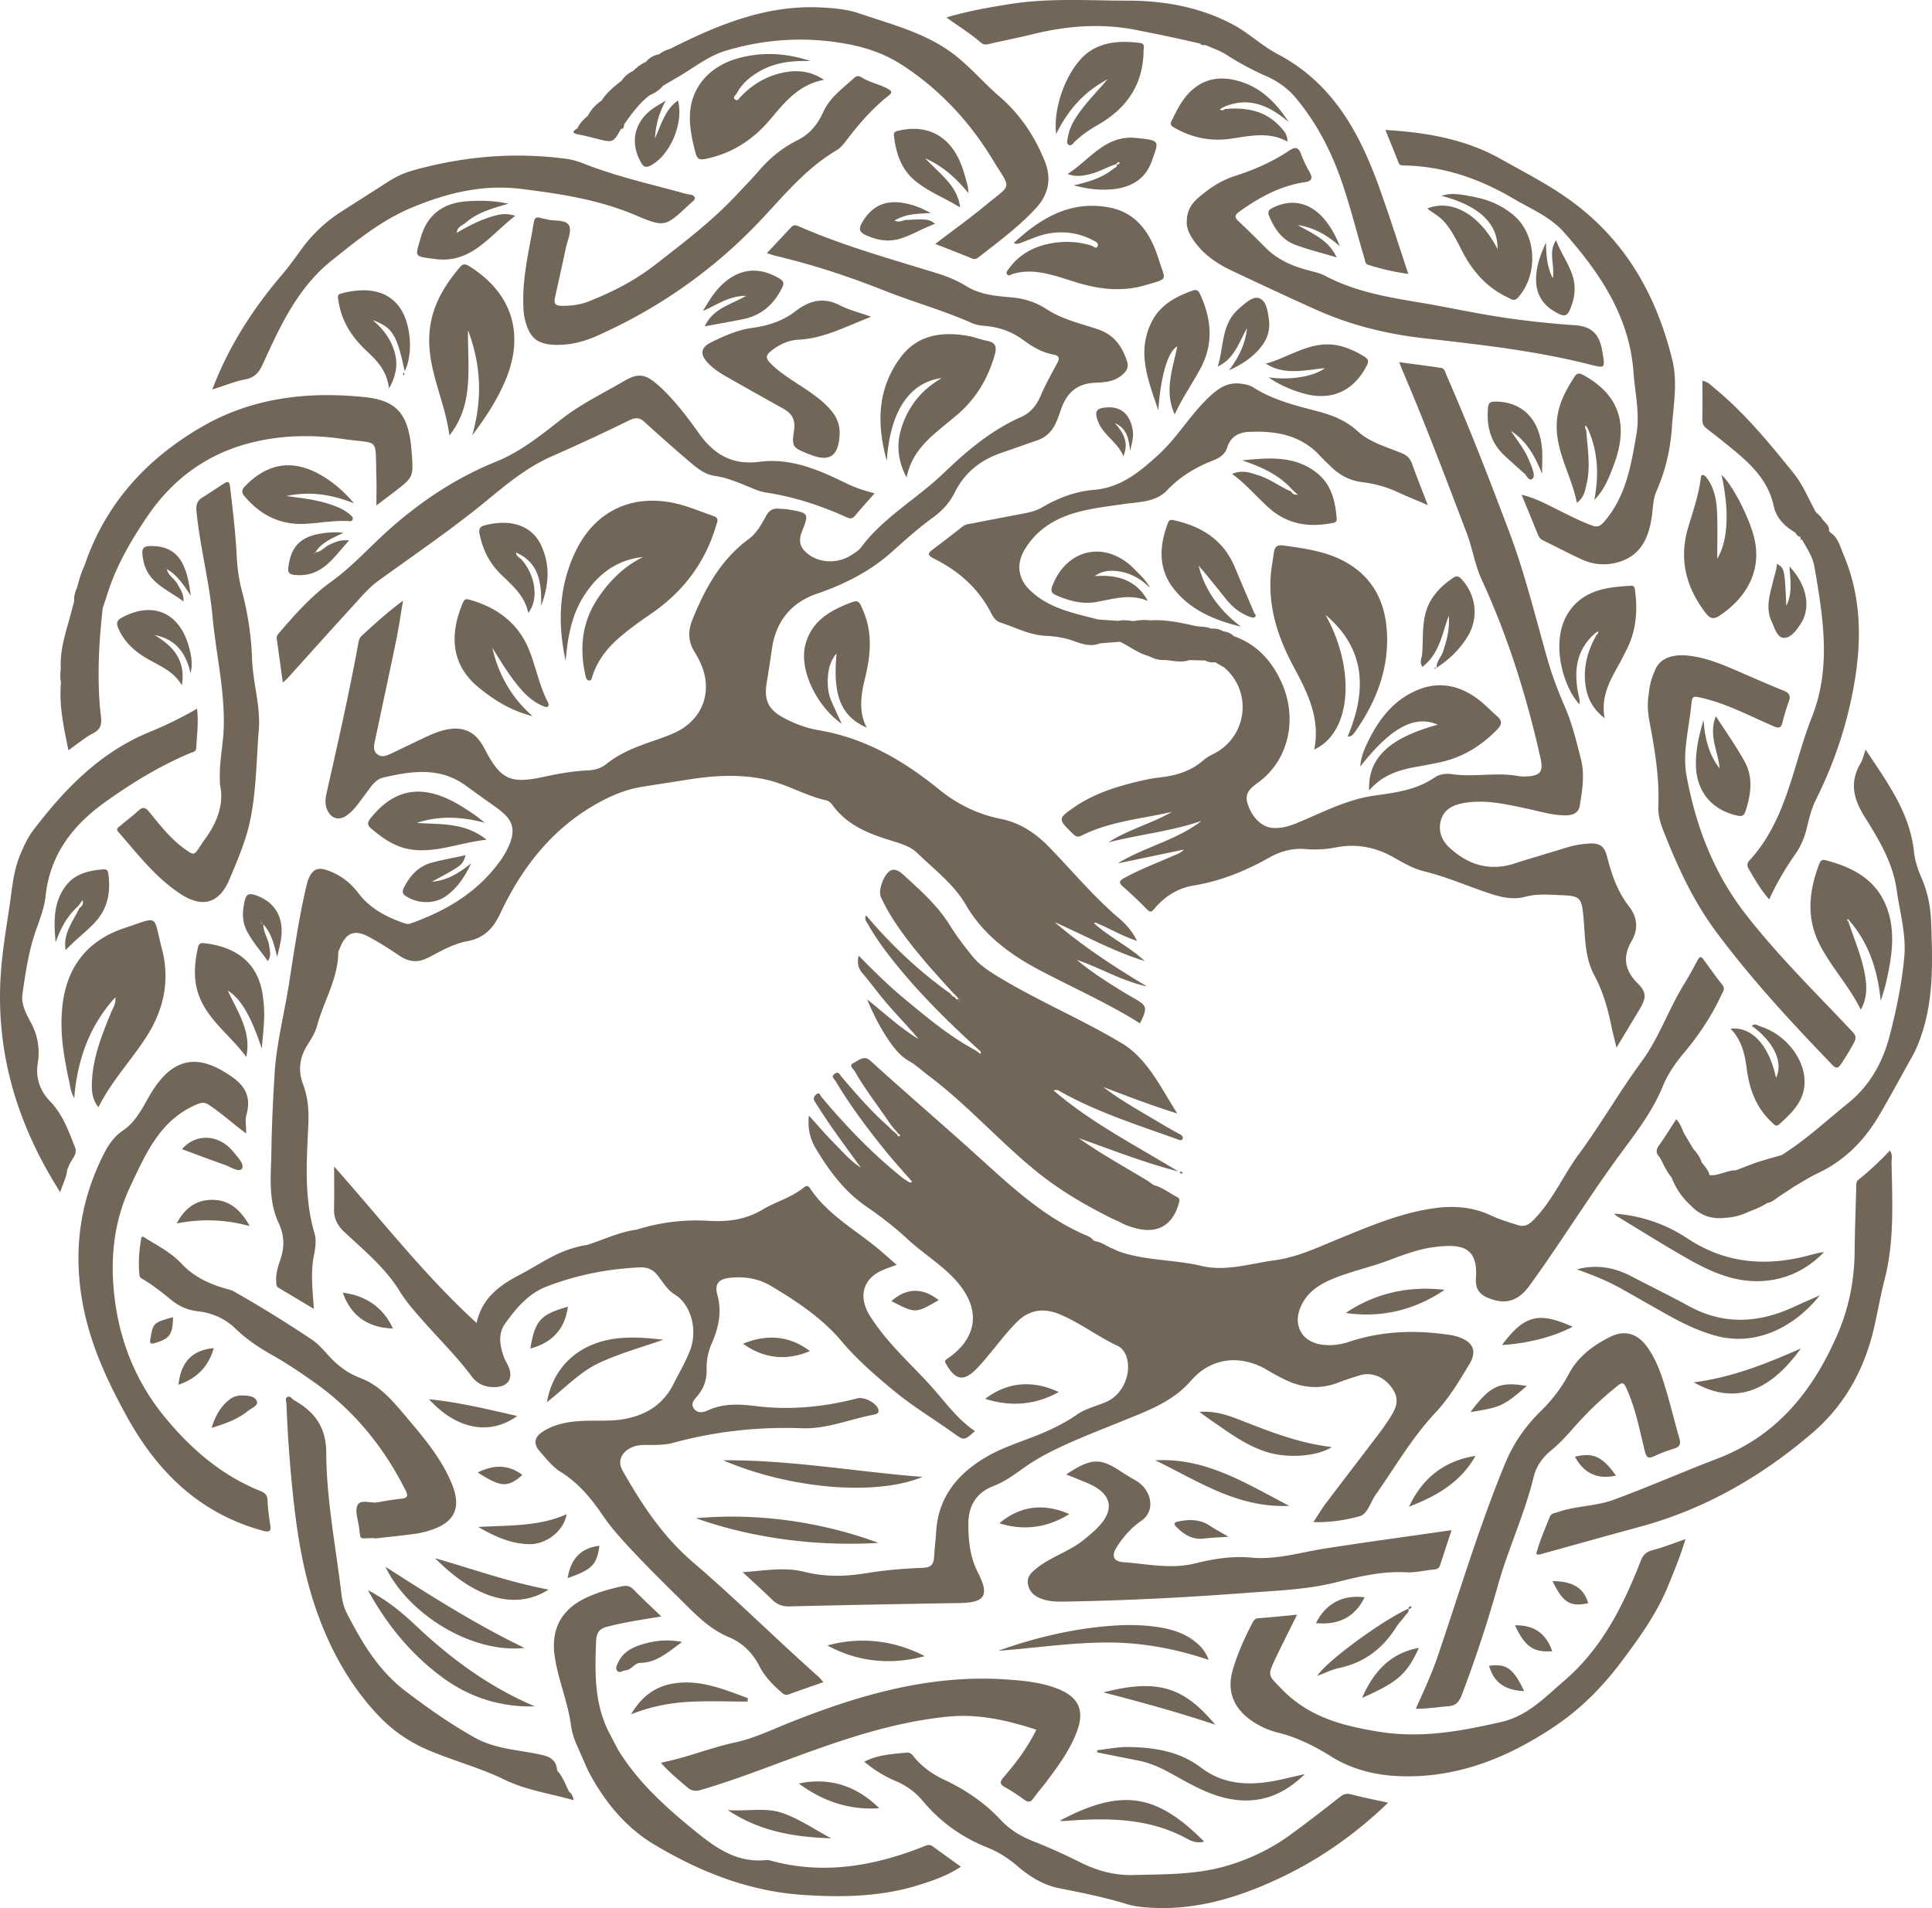 <svg xmlns="http://www.w3.org/2000/svg" width="310.328" height="306.489" viewBox="0 0 310.328 306.489"><g fill="#726658"><path d="M82.656 88.752l.205-.024c-.055-.051-.11-.102-.168-.152-.01.058-.024.117-.037.176zM26.687 91.364c.027.014.058.026.087.038.013.008.022.019.036.026-.003-.017-.011-.032-.014-.049-.037-.004-.074-.01-.109-.015zM73.173 37.491l.139-.063c-.023-.004-.047-.011-.069-.007-.028.005-.048.045-.07.07zM42.26 148.442l.02.028c.008.008.015.018.022.027l-.002-.055c-.017.004-.024-.003-.04 0zM26.43 91.329l.257.035c-.058-.027-.113-.054-.172-.075-.021-.008-.057.025-.085.04zM73.312 37.427l.063.006c0-.015.004-.025.004-.04a.75.75 0 0 1-.067.034zM154.003 160.846c.023.031.202.005.212-.022.057-.208-.026-.347-.246-.386-.198.138-.061.283.034.408zM153.969 160.438c.012-.008.014-.017.028-.025-.017.012-.025.009-.038.019v.001c.006-.001.006.004.01.005zM82.861 88.728c.01.007.017.015.024.022.01.003.015.008.024.011 0-.015-.009-.023-.008-.038l-.04.005zM50.604 88.777a.354.354 0 0 0 .033-.019c.006-.011.016-.019.021-.03-.017.001-.032.007-.05.007l-.004.042zM50.584 88.947l.02-.169-.174.095.154.074zM42.26 148.442l-.447-.654c.062.421.076.707.447.654zM76.563 212.517a.068.068 0 0 1-.012-.012.306.306 0 0 0-.007.024c-.007.034-.067.056.019-.012z"/><path d="M50.945 164.716c1.062-3.91 3.326-7.472 3.392-11.675.004-.282.187-.565.297-.841.941-2.361 2.323-2.94 4.564-1.739 1.705.913 3.346 1.96 4.948 3.045 1.504 1.019 2.931 1.185 4.601.333 2.029-1.033 4.036-2.239 6.297-2.65 2.688-.49 4.173-2.044 5.303-4.444 3.397-7.221 8.099-13.365 15.157-17.448 2.347-1.357 4.783-2.432 7.465-2.88 2.402-.401 4.812-.751 7.214-1.141 4.192-.679 8.364-.984 12.593-.108 3.482.722 6.527 2.627 9.975 3.406.352.08.719.396.938.702 2.351 3.28 5.85 4.645 9.5 5.762 1.483.453 3.04.904 4.139 1.976 2.732 2.658 5.857 4.972 7.82 8.345 2.783 4.783 7.042 7.935 11.787 10.446 5.393 2.854 10.993 5.312 16.176 8.576 1.246-2.539 1.178-2.806-1.023-4.072-.604-.349-1.214-.687-1.805-1.054-2.521-1.562-5.021-3.153-7.324-5.071 3.812 1.287 7.283 3.418 11.273 4.264-5.188-3.09-10.212-6.389-14.835-10.324 4.8 2.103 9.39 4.697 14.474 6.238-2.411-2.243-5.403-3.678-7.87-5.813-.087-.081-.259-.22-.249-.234.136-.202.3-.094.459-.015 2.111.887 4.095 2.077 6.427 2.835-.754-1.538-1.752-2.662-2.886-3.624-4.104-3.487-7.529-7.638-11.269-11.482-2.18-2.238-4.688-3.887-7.743-4.496-3.706-.738-6.986-2.356-9.862-4.695-5.757-4.684-11.981-8.304-19.421-9.554-1.909-.321-3.738-1.016-5.462-1.915-2.557-1.332-3.313-2.859-2.839-5.731.303-1.813.58-3.627.842-5.447.622-4.356 3.059-7.391 7.229-8.822 4.427-1.519 8.539-3.592 12.022-6.711 2.149-1.925 4.286-3.846 6.625-5.54 1.468-1.063 2.666-2.366 3.485-4.014 1.564-3.145 4.094-5.187 7.387-6.328 1.97-.683 3.937-1.371 5.904-2.062 1.396-.49 2.358-1.456 2.955-2.784.324-.724.583-1.479.844-2.23.884-2.546 2.508-4.069 5.342-4.209 1.415-.071 2.893-.112 4.14-1.018.822-.599 1.464-1.325 1.122-2.375-.793-2.452-2.075-4.341-4.795-5.237-2.757-.91-5.655-1.566-8.145-3.199-1.742-1.142-3.663-1.728-5.734-1.905-2.476-.213-4.964-.43-7.151-1.786-1.448-.897-3.001-1.538-4.619-2.042-7.489-2.333-15.067-4.402-22.273-7.565-.458-.201-.838-.296-1.212.1-1.312 1.392-2.621 2.786-3.947 4.194.393.126.854.309 1.332.422 5.956 1.399 11.773 3.312 17.43 5.555 4.706 1.868 9.593 3.225 14.226 5.279.705.313 1.539.389 2.323.467 2.238.218 4.232.998 6.034 2.344 1.403 1.048 2.938 1.903 4.678 2.228 1.062.197 1.009.636.595 1.411-.911 1.708-1.87 3.401-2.626 5.178-.66 1.551-1.627 2.771-3.128 3.43-4.828 2.118-8.738 5.455-12.492 9.051-4.292 4.111-9.629 7.064-13.261 11.925-.4.535-1.057.899-1.639 1.273-2.079 1.339-5.013 1.231-6.856-.221-1.316-1.036-1.593-2.095-.958-3.678 1.129-2.822 1.079-2.917-2.033-3.459-.584-.101-1.184-.121-1.777-.157-.87-.055-1.472.266-1.924 1.083-.769 1.39-1.541 2.846-2.841 3.802-4.47 3.293-6.988 7.897-9.021 12.897-.789 1.939-.702 3.65.412 5.373.295.457.545.949.779 1.442 2.232 4.676.467 9.442-4.266 11.493-.911.394-1.846.741-2.784 1.064-2.823.972-5.627 1.962-8 3.881-.827.669-1.859.958-2.915 1.005-2.445.107-4.828.543-7.218 1.058-5.336 1.148-6.854.37-9.39-4.49a12.761 12.761 0 0 0-.522-.9c-1.126-1.749-2.69-2.559-4.801-2.345-1.728.174-3.246.895-4.773 1.615-1.663.785-3.312 1.598-4.978 2.376-.729.34-1.51.687-2.232.042-.712-.634-.457-1.469-.295-2.241 1.126-5.347 2.285-10.686 3.386-16.037.431-2.101.735-4.229 1.098-6.343-2.429 1.789-4.55 3.723-6.661 5.667-.3.275-.43.641-.503 1.052-1.478 8.117-3.312 16.158-5.122 24.204-.198.889-.285 1.76.084 2.632.637 1.497 1.919 1.85 3.226.893 1.188-.873 1.966-2.093 2.837-3.241.839-1.106 1.605-2.479 2.996-2.799 4.5-1.036 9.026-1.733 13.166 1.267 1.49 1.079 2.98 2.156 4.484 3.215 2.864 2.019 4.443 3.557 1.516 8.302-.234.38-.51.736-.779 1.093-3.58 4.738-8.457 7.581-13.944 9.534-.287.103-.562.165-.867.066-2.94-.949-5.678-2.388-7.546-4.827-1.408-1.84-2.986-3.039-5.144-3.776-1.417-.484-2.205-.083-2.785 1.095-.26.526-.409 1.117-.543 1.694-1.171 5.086-1.922 10.244-2.724 15.398-.754 4.855-2.025 9.634-2.326 14.559-.248 4.072-.449 8.15-.508 12.229-.054 3.952-.596 7.978 1.176 11.757.863 1.842.961 3.711.318 5.652-.39 1.174-.809 2.358-.724 3.637.025.393-.054.813.364 1.064l5.674 3.391c-.171-2.943-.525-5.608-.038-8.271.232-1.269.525-2.588.152-3.85-1.687-5.709-1.271-11.535-.999-17.344.105-2.272-.027-4.467-.837-6.597-.861-2.267-.555-4.378.744-6.399.612-.965 1.214-1.935 1.518-3.062z"/><path d="M270.536 169.064c2.367-2.835 4.412-5.886 5.961-9.248.229-.501.676-.97.149-1.63-1.052-1.318-2.026-2.701-3.02-4.068-.385-.529-.634-.486-.939.088-.702 1.315-1.406 2.633-2.189 3.9-2.491 4.018-4.02 8.615-6.806 12.396-3.573 4.851-6.55 10.081-10.112 14.924-2.557 3.475-4.245 7.545-7.371 10.646-.75.746-1.455 1.013-2.363.727-1.468-.463-2.958-.904-4.345-1.558-2.906-1.371-5.927-1.599-9.039-1.177-5.327.721-10.225 2.803-15.149 4.808-3.441 1.401-6.805 3.051-10.553 3.56-3.928.533-7.854 1.85-11.821.906-4.404-1.049-9.02-.809-13.319-2.356-.291-.138-.583-.274-.874-.411-.93-.322-1.7-1.012-2.703-1.166l-.438-.167c-.276-.45-.748-.637-1.196-.829-6.475-2.758-11.61-7.478-16.684-12.078-5.947-5.396-12.049-10.617-17.999-16.009-.96-.871-1.906.082-2.705.464-.73.349.07.936.287 1.314 1.702 2.977 3.828 5.671 5.741 8.508l.525.666.445.502.266.326c.112.105.429.16.201.367-.162.147-.344-.003-.383-.234l-.32-.275-.464-.398-.604-.596c-2.765-2.442-5.17-5.223-7.559-8.02-.254-.295-.418-.888-1.037-.496-.73.462-.123.851.089 1.205 2.407 4.016 5.206 7.754 8.158 11.378 1.326 1.628 2.745 3.182 4.162 4.813-.221.065-.347.145-.398.111-.459-.29-.928-.569-1.348-.908-4.743-3.819-8.932-8.194-12.842-12.848-.178-.211-.295-.789-.73-.482-.342.24-.663.649-.37 1.157.199.345.431.669.642 1.006 2.088 3.339 4.482 6.462 6.783 9.671-1.631-1.037-2.87-2.496-4.203-3.84-1.367-1.378-2.631-2.859-4.146-4.524-.206 2.171.241 3.837 1.139 5.335 2.136 3.561 4.6 6.873 8.071 9.262 2.342 1.61 4.584 3.34 6.665 5.266 2.555 2.363 5.598 4.17 7.901 6.803 3.861 4.416 3.349 8.943-1.297 12.234a22.08 22.08 0 0 1-.368.256c-.318.218-.25.419-.071.734 1.534 2.699 2.88 2.898 5.024.668.756-.788 1.451-1.636 2.146-2.48 1.358-1.648 2.654-3.342 4.166-4.869 2.049-2.07 4.371-2.344 6.931-1.278 3.265 1.359 6.077 3.563 9.278 5.058.702.327 1.199.988 1.458 1.809.853 2.693-.642 6.051-3.228 7.181-1.589.694-3.329 1.068-4.769 2.071-2.181 1.517-4.555 2.617-7.021 3.566-2.642 1.02-5.343 1.909-7.786 3.381-4.463 2.688-7.424 6.375-7.779 11.783-.088 1.34-.25 2.676-.328 4.016-.07 1.178-.37 1.804-1.824 1.855-3.025.109-6.066.367-9.053.856-3.379.553-6.641.633-10.008-.222-3.13-.795-6.351-.177-9.859.063 1.76 1.639 3.269 2.994 4.717 4.413.797.78 1.637 1.111 2.784 1.084 9.104-.219 18.206-.391 27.31-.537 4.075-.066 4.867-1.178 2.979-4.869-1.282-2.502-1.55-5.091-1.552-7.792-.002-2.944 1.231-5.054 4.05-6.139 1.733-.667 3.224-1.756 4.725-2.818a32.29 32.29 0 0 1 3.532-2.207c4.007-2.124 8.248-3.699 12.434-5.413 3.982-1.63 8.032-3.035 11.034-6.498 3.284-3.785 8.079-4.229 12.372-1.613.849.516 1.733.975 2.622 1.418 2.757 1.371 5.587 1.661 8.519.566a51.578 51.578 0 0 1 3.666-1.236c1.822-.527 3.715.223 4.967 1.889 1.152 1.538 1.162 2.802-.013 4.657a38.233 38.233 0 0 1-1.766 2.584c-2.911 3.843-5.854 7.663-8.759 11.511-.671.889-1.236 1.857-1.96 2.957 2.713.08 5.154-.323 7.438-.946 1.314-.36 1.761-2.397 2.681-3.622.24-.316.456-.65.68-.978 2.801-4.095 5.353-8.354 8.785-12.012 2.172-2.314 3.828-5.079 5.47-7.804 1.229-2.038.658-3.479-1.557-4.305a7.389 7.389 0 0 0-1.438-.376c-5.53-.854-10.998-.698-16.352 1.09-1.342.448-2.702.622-4.113.478-3.399-.351-4.989-3.111-3.597-6.192.943-2.085 2.627-3.317 4.626-4.202 2.959-1.311 6.147-1.949 9.173-3.072 2.467-.917 4.938-1.892 7.565-2.229 4.325-.557 7.198-.164 6.729 5.197-.014.146.015.298.022.446.068 1.22.697 1.97 1.823 2.458 2.691 1.169 4.839.754 6.782-1.92 4.787-6.584 9.063-13.523 13.838-20.123 2.76-3.814 5.779-7.492 7.583-11.93.815-2 2.055-3.738 3.433-5.388z"/><path d="M242.436 85.478c-3.189-8.461-6.441-16.889-10.076-25.169-.215-.491-.283-1.131-.947-1.227-2.174-.318-4.355-.599-6.655-.909.169.449.258.725.37.99 3.74 8.715 7.077 17.59 10.456 26.447.937 2.456 1.312 5.114 2.417 7.511 4.238 9.199 7.237 18.798 9.442 28.665.479 2.146.015 2.814-2.229 2.932a5.945 5.945 0 0 1-1.34-.062c-3.551-.645-7.143.213-10.701-.309-.941-.137-1.978.02-2.744.544-2.938 2.012-6.267 2.43-9.686 2.907-4.41.615-8.379 2.741-12.464 4.42-1.256.516-2.534.884-3.911.761-1.761-.157-3.28-1.706-3.979-3.908-.53-1.668.503-2.504 1.616-3.308 5.266-3.798 6.324-10.624 3.882-16.065-1.576-3.514-4.002-6.22-7.752-7.53-.462-.517-1.094-.656-1.729-.792a2.967 2.967 0 0 0-1.847-.389c-.805-.368-1.685-.289-2.527-.429-2.415-.557-4.837-1.067-7.341-.908-.889-.129-1.766-.032-2.64.12-.805-.094-1.609-.246-2.418-.04l-3.216-.215c-.802-.205-1.603-.408-2.4-.613-3.152-.808-6.232-1.785-8.627-4.144-1.903-1.875-2.165-4.229-.78-6.517 1.786-2.956 4.455-4.737 7.698-5.749 2.674-.833 5.443-1.12 8.197-1.527 2.436-.361 5.115-.264 6.96-2.21 2.112-2.225 4.614-3.712 7.418-4.807.998-.391 1.896-.952 2.229-2.047.528-1.75 1.879-2.451 3.489-2.526 4.297-.201 8.342.475 11.452 3.868.569.623 1.196 1.193 1.804 1.782 1.397 1.36 3.034 2.191 4.995 2.43a18.75 18.75 0 0 1 5.573 1.559c1.534.704 3.1 1.341 4.919 2.123-.929-2.417-1.764-4.483-2.508-6.583-.307-.863-.775-1.381-1.641-1.743-2.459-1.03-5.111-1.684-7.152-3.57-1.84-1.698-4.078-2.571-6.473-3.194-3.551-.923-7.125-1.806-10.276-3.826-.583-.374-1.28-.499-1.986-.592-2.358-.313-3.941 1.007-5.46 2.496-2.834 2.777-4.837 6.247-7.811 8.957-3.045 2.774-6.064 5.262-10.356 5.61-2.978.242-5.697 1.296-8.26 2.788-.829.483-1.73.752-2.657.934-2.776.548-5.562 1.047-8.335 1.612-.615.125-1.278.127-1.822.556a229.755 229.755 0 0 1-4.724 3.638c-.775.578-1.057.912.083 1.479 3.959 1.972 7.177 4.766 9.231 8.77.318.622.751 1.284 1.404 1.496 2.445.791 4.783 2.049 7.394 2.169 1.616.073 3.136.333 4.646.888 1.305.481 2.656.885 4.062.315 1.065-.083 2.129-.168 3.194-.252 1.521.731 2.868 1.812 4.526 2.271.844.407 1.709.731 2.671.657 1.315.1 2.628.479 3.947.021l2.57.058c.689-1.191.949-2.463.981-3.777-.032 1.314-.292 2.586-.98 3.777.488.327 1.035.333 1.593.291l1.439.834c4.604 3.947 3.685 11.182-1.759 13.898-.533.265-1.075.557-1.517.947-1.943 1.718-4.258 2.485-6.779 2.78-.788.092-1.579.196-2.354.364-4.089.89-8.117 2.021-11.612 4.402-2.778 1.889-2.691 1.98-.263 4.348.469.457.799.553 1.402.25 4.55-2.283 9.604-2.674 14.479-3.794-3.283 1.892-7.013 2.829-10.219 4.901 4.968-1.275 10.101-1.772 14.985-3.461-4.07 3.156-9.166 4.17-13.476 6.838l10.64-2.225c-.653.666-1.252.79-1.788 1.028-2.632 1.167-5.336 2.167-7.858 3.578-.791.442-.816.767-.131 1.368a65.117 65.117 0 0 1 3.791 3.582c.522.538.754.541 1.231-.041 1.638-1.99 3.784-3.321 6.283-3.733 4.381-.723 8.371-2.342 12.2-4.506 1.753-.99 3.71-1.532 5.729-1.359 1.661.142 3.271.064 4.891-.253 3.313-.651 6.421-.075 9.343 1.596 1.556.89 3.134 1.804 4.868 2.229 3.296.809 6.404 2.127 9.591 3.234 2.155.75 4.36 1.49 6.701.854 1.815-.495 3.655-.329 5.489-.261 3.398.126 3.54.337 3.854 3.798.275 3.051.183 6.184 1.688 9.01 1.345 2.522 2.166 5.221 2.727 8.012.223 1.1.513 2.185.869 3.684 1.357-2.254 2.526-4.18 3.681-6.113 1.113-1.862 1.211-2.732-.286-4.228-2.128-2.126-2.431-4.247-.94-6.83 1.059-1.838.916-3.765-.406-5.459-1.881-2.411-2.842-5.196-3.576-8.105-.406-1.61-1.154-2.141-2.804-2.055-1.243.064-2.47.273-3.666.642-2.799.866-5.615 1.677-8.404 2.573-3.95 1.27-7.352.229-10.322-2.452-1.28-1.154-1.961-2.686-1.495-4.438.462-1.742 1.851-2.476 3.52-2.796 3.471-.667 6.816.137 10.175.834 2.041.423 4.046 1.081 6.154 1.112 1.166.018 2.259-.23 2.483-1.607.4-2.457.802-4.943.178-7.409-.719-2.835-1.398-5.682-2.568-8.391-1.043-2.414-2.003-4.86-2.732-7.403-1.986-6.92-3.654-13.919-6.205-20.682zM99.262 246.553c3.482 3.96 7.273 7.623 11.013 11.338 2.014 2.002 4.085 3.951 6.749 5.059 2.282.949 3.873 2.559 4.972 4.712.854 1.675 2.144 2.969 3.537 4.188.362.317.667.497 1.177.31 1.8-.66 3.615-1.277 5.558-1.959-.32-.357-.525-.633-.776-.854-6.807-6.04-13.259-12.479-20.162-18.391-4.894-4.19-8.262-9.322-11.347-14.776-.761-1.342-.283-2.707 1.144-3.521.754-.43 1.586-.555 2.441-.558 1.542-.008 3.104.057 4.599-.351 6.772-1.844 13.656-2.585 20.666-2.331 3.993.146 7.682-1.469 11.528-2.184.356-.067.945-.214.713-.89-.353-1.017-2.271-2.016-3.357-1.732-5.394 1.407-10.869 1.926-16.406 1.234-2.609-.326-5.124-.438-7.592.69-.687.313-1.591.561-2.207-.211-.68-.851.037-1.53.514-2.095 1.057-1.251 1.519-2.681 1.477-4.264a9.601 9.601 0 0 1 .832-4.193c1.099-2.509 1.646-5.057.887-7.824-.471-1.715.219-2.504 2-2.698 2.342-.255 4.627.113 6.63 1.313 4.139 2.48 8.18 5.141 11.328 8.883 2.512 2.984 5.441 5.506 8.432 7.977 2.96 2.445 6.244 4.423 9.361 6.641 1.864 1.327 1.788 1.436 3.632-.189-2.525-1.689-4.326-4.076-6.265-6.324-3.529-4.094-7.742-7.572-10.639-12.245-1.79-2.888-1.208-5.75 1.849-7.188.743-.35 1.535-.594 2.473-.949-.8-.702-1.532-1.347-2.266-1.988-3.906-3.42-8.692-5.846-11.657-10.328-.278-.42-.565-.457-.974-.121-1.99 1.633-4.512 2.288-6.678 3.584-2.689 1.607-5.546 1.966-8.602 1.781a32.12 32.12 0 0 0-11.587 1.415c-2.806.382-5.343 1.63-8.005 2.48-.69.065-1.349.251-2.021.437-3.265.9-5.958 2.894-8.899 4.421-3.336 1.731-5.953 3.831-6.779 7.656a.068.068 0 0 0 .012.012c-.087.068-.026.046-.019.013a.168.168 0 0 1 .007-.024c-8.335-7.608-15.236-16.52-22.888-25.142 0 2.557.044 4.644-.015 6.729-.044 1.542.483 2.688 1.633 3.77 3.181 2.987 6.6 5.766 8.928 9.561 1.068 1.743 2.435 3.261 3.784 4.792 2.593 2.943 5.403 5.693 7.75 8.855.959 1.293 2.305 1.81 3.917 1.73 1.943-.096 2.806-1.434 2.032-3.252-.234-.548-.57-1.055-.771-1.613-.648-1.794-.952-3.712.197-5.313 1.739-2.422 3.698-4.799 6.561-5.922 4.841-1.899 9.911-2.884 15.117-3.126 1.23-.058 2.184.405 2.939 1.418.801 1.072 1.531 2.266 2.688 2.974 2.518 1.542 3.706 5.571 2.4 8.968-.716 1.862-1.745 3.57-2.632 5.348-1.67 3.348-4.475 5.062-8.068 5.676-2.173.371-4.367.168-6.551.277-2.257.112-4.457.473-6.4 1.73-1.382.894-1.526 1.969-.466 3.174 1.053 1.196 2.044 2.485 3.403 3.33 2.863 1.778 4.907 4.297 6.767 7.03a31.017 31.017 0 0 0 2.382 3.05zM189.488 182.177a63.65 63.65 0 0 1-2.597-1.462c-3.265-1.971-6.638-3.777-9.68-6.107 3.832 1.451 7.637 2.936 11.888 4.246-1.938-3.034-3.387-5.924-5.52-8.367-.985-1.128-2.079-2.132-3.375-2.906-6.479-3.875-13.472-6.794-19.927-10.726-1.553-.946-3.005-1.906-4.139-3.323-1.271-1.591-2.514-3.199-3.589-4.937-1.938-3.122-4.66-5.54-7.341-7.983-.535-.488-1.197-1.065-1.97-.854-1.119.306-2.251 3.179-1.762 4.281.748 1.684 1.7 3.257 2.74 4.775 2.594 3.778 5.666 7.16 8.744 10.535l.582.579.414.502c.013-.01.021-.007.038-.019-.015.009-.017.018-.028.025.22.039.303.178.246.386-.01.027-.188.054-.212.022-.095-.125-.232-.271-.034-.408-.004-.001-.004-.006-.01-.006v-.001c-.335.227-.464-.047-.608-.284-.296-.082-.543-.229-.667-.529-5.046-3.578-9.511-7.799-13.569-12.585-.324.722.097 1.045.298 1.408 1.268 2.26 2.806 4.338 4.431 6.35 3.946 4.884 8.384 9.296 13.022 13.513.15.138.304.275.453.414.229.15.295.34.141.582a41.113 41.113 0 0 0-.385-.324c-.18-.119-.361-.237-.543-.355-4.141-2.235-7.712-5.256-11.312-8.233-2.55-2.108-4.887-4.449-7.295-6.88-.258 1.162-.088 2.006.586 2.792.938 1.093 1.806 2.245 2.7 3.374 1.99 2.517 4.275 4.772 6.35 7.236-3.008-1.806-5.537-4.227-8.281-6.377 1.076 2.565 2.312 4.993 3.925 7.207.767 1.049 1.622 2.025 2.771 2.672 1.139.639 2.069 1.543 3.102 2.315 6.267 4.681 11.424 10.604 17.511 15.522 3.739 3.023 7.735 5.328 11.943 7.439.445.203.892.406 1.338.611.707.422 1.479.678 2.267.91 3.686 1.094 6.204-.294 7.227-3.953.127-.457.158-.746-.285-.975-1.258-.646-2.38-1.568-3.786-1.924-.278-.206-.556-.41-.836-.615-3.737-2.271-7.581-4.368-11.173-6.919 5.294 1.873 10.519 3.942 15.989 5.349-6.795-4.158-13.927-7.761-20.025-13.004.548-.247.907.079 1.287.289 5.891 3.264 12.289 5.282 18.588 7.544.287.104.642.278.806-.022.194-.358-.095-.615-.438-.8zM53.315 93.346c-3.178 2.288-5.774 5.163-8.3 8.113-.288.336-.639.621-.562 1.153.326 2.284.634 4.572.971 7.022.312-.278.542-.447.729-.654 3.467-3.835 6.911-7.693 10.404-11.505 1.335-1.458 2.625-3.029 4.207-4.176 5.911-4.283 11.957-8.384 17.594-13.035 3.188-2.629 6.364-5.238 10.2-6.93a335.99 335.99 0 0 0 12.567-5.84c1.05-.515 1.667-.378 2.452.336a281.821 281.821 0 0 0 6.814 6.023c1.321 1.125 2.682 2.356 4.45 2.598 1.813.247 3.43.932 5.082 1.601 1.012.408 2.03.904 3.091 1.062 4.514.678 8.793 2.085 12.932 3.96.583.264.96.302 1.404-.237.976-1.187 2.015-2.321 3.126-3.588-1.601-.435-3.056-.885-4.452-1.569-4.427-2.167-8.933-4.167-14.059-3.499-4.199.548-7.192-1.074-9.638-4.491-1.984-2.773-4.049-5.551-6.636-7.843-1.964-1.74-3.13-1.991-5.394-.67-3.382 1.977-6.936 3.682-10.049 6.109-3.33 2.595-6.61 5.271-10.589 6.878-6.525 2.639-12.28 6.504-17.489 11.194-2.951 2.663-5.611 5.65-8.855 7.988zM225.596 26.579c6.323.139 12.056 2.122 17.477 5.314 2.824 1.664 5.941 2.931 8.14 5.419 5.729 6.484 10.516 13.46 11.17 22.515.238 3.309 1.048 6.557.469 9.931-.853 4.962-1.656 9.874-5.079 13.93-.741.878-1.194 1.05-2.146.692-1.957-.736-3.803-1.701-5.671-2.625-1.753-.868-3.481-1.809-5.547-2.276.899 2.186 1.738 4.198 2.549 6.222.19.474.392.861.896 1.104 2.103 1.011 4.163 2.116 6.287 3.084 1.866.851 3.868.982 5.829.406 3.545-1.041 4.838-3.852 5.335-7.187.213-1.424.188-2.905.775-4.236 1.415-3.223 2.215-6.583 2.459-10.083.254-3.664.964-7.353.072-10.994-2.527-10.3-7.452-19.081-16.194-25.482-3.593-2.63-7.539-4.628-11.385-6.789-5.655-3.176-11.911-4.26-18.501-4.646.745 1.846 1.442 3.527 2.099 5.226.194.503.572.467.966.475zM263.516 250.793c-2.82 7.232-6.27 14.067-12.329 19.245-3.077 2.63-5.776 5.579-10.077 6.565-6.439 1.477-12.775 2.641-19.444 1.588-5.921-.935-11.433-2.363-15.786-6.872-2.16-2.236-2.351-2.087-1.014-4.902 1.104-2.321 2.271-4.612 3.475-7.047-2.188.203-4.203.417-6.225.563-.561.041-.74.354-.957.77-1.283 2.472-2.432 5.004-3.188 7.688-.881 3.121.102 5.801 2.715 7.75a12.636 12.636 0 0 0 4.553 2.158c3.087.758 5.876 2.152 8.53 3.816 3.667 2.295 7.704 3.162 11.933 3.213 8.885.104 16.725-3.145 23.947-7.975 4.14-2.77 7.625-6.236 10.675-10.285 2.95-3.918 5.771-7.827 7.635-12.377.98-2.392 1.966-4.783 2.772-7.463-1.944.665-3.605 1.342-5.33 1.784-1.052.272-1.505.806-1.885 1.781zM42.986 241.075c-.022-.895-.387-1.27-1.175-1.585-6.265-2.504-11.23-6.843-15.396-11.933-4.846-5.92-7.506-12.885-8.163-20.6-.493-5.775.239-11.273 2.746-16.532 2.461-5.161 4.693-10.456 10.473-12.966.822-.357 1.32-.492 2.085.016 1.989 1.32 3.745 2.939 5.99 4.596 0-1.224-.194-2.16.035-2.979 1.008-3.618-.877-5.353-3.773-7.051-4.27-2.504-7.869-1.956-11.032 2.742-1.59 2.36-2.538 5.144-5.065 6.84-1.422.954-2.37 2.398-3.131 3.922-3.946 7.894-4.902 16.156-3.112 24.785 1.276 6.156 3.902 11.748 6.906 17.203 4.916 8.928 11.725 15.579 21.832 18.343 1.069.293 1.362.128 1.2-.96-.192-1.274-.387-2.558-.42-3.841zM265.761 107.876c-.528 1.123-.808 2.31-.923 3.541-.241 1.439-.186 2.885.08 4.303.853 4.549 1.65 9.094 1.448 13.76-.051 1.229.231 2.462.69 3.64 2.227 5.708 4.751 11.315 8.377 16.242 5.693 7.733 12.228 14.774 18.885 21.692.682.709 1.012.459 1.437-.188.734-1.121 1.45-2.248 2.067-3.444.358-.697.282-1.096-.256-1.671-5.809-6.192-11.882-12.112-17.132-18.855-5.178-6.651-8.004-14.109-9.517-22.195-.696-3.723.323-7.426.711-11.129.197-1.89.184-1.84 2.047-1.386 3.948.959 7.506 2.884 11.2 4.468.86.37 1.215.316 1.439-.625.266-1.109.598-2.21.996-3.278.344-.923.175-1.413-.795-1.803-2.717-1.094-5.393-2.293-8.083-3.447-2.288-.98-4.603-1.87-7.095-2.169-2.34-.28-4.789.165-5.576 2.544zM214.528 254.182c3.729-.926 7.404-1.835 11.299-1.625 1.47.079 2.961-.307 4.447-.438.496-.043.862-.168 1.027-.671.592-1.812 1.188-3.624 1.855-5.659-6.908.994-13.591 1.901-20.254 2.935-3.965.616-7.839 1.854-11.934 1.473-3.055-.285-6.06.2-9.006.931-3.88.963-7.71.082-11.547-.197-1.602-.117-1.897-1.045-1.048-2.41 1.037-1.662 2.37-3.145 3.948-4.231 2.454-1.688 1.551-5.051-.797-6.425-.856-.502-1.718-.996-2.543-1.547-3.39-2.271-4.881-2.012-8.723.523.658.261 1.257.484 1.846.735.91.388 1.858.717 2.711 1.206 2.655 1.519 3.012 3.672 1.022 6.019-.805.949-1.769 1.737-2.733 2.526-2.254 1.842-5.108 2.664-7.401 4.438-.892.69-1.787 1.396-1.589 2.649.214 1.365 1.192 2.098 2.473 2.496 1.212.379 2.454.369 3.694.347 9.603-.167 19.191-.653 28.767-1.382 4.851-.368 9.75-.515 14.486-1.693zM303.555 184.812c-1.594 1.697-3.244 3.259-5.027 4.672-.423.335-.359.775-.371 1.221-.084 3.433-.227 6.863-.256 10.295-.043 4.72-.928 9.188-2.853 13.563-3.981 9.046-9.72 16.124-19.275 19.768-5.565 2.121-11.021 4.543-16.62 6.59-2.866 1.047-5.986.942-8.865 1.951-.504.178-1.109.156-1.354.771-.781 1.965-1.637 3.905-2.174 5.93.31.237.547.123.779.059 5.311-1.469 10.613-2.96 15.931-4.404 10.403-2.828 19.483-8.071 27.627-15.045 4.74-4.061 7.803-9.208 9.472-15.143.867-3.094 1.309-6.308 2.125-9.432 1.62-6.201 1.255-12.535 1.137-18.846-.013-.608.222-1.277-.276-1.95z"/><path d="M261.26 223.038c1.476 3.244 2.114 6.719 2.962 10.137.209.84.472 1.193 1.394.765a26.109 26.109 0 0 1 3.34-1.269c.954-.296 1.027-.824.781-1.677-.728-2.528-1.345-5.087-2.096-7.607-.738-2.477-1.54-4.942-3.091-7.069-1.535-2.107-3.558-2.742-5.878-1.594-2.747 1.359-5.203 3.176-6.67 5.95-1.203 2.276-2.737 4.255-4.559 6.042-2.478 2.426-4.377 5.189-5.718 8.443-4.129 10.03-7.238 20.408-10.712 30.662-.987 2.912-2.269 5.701-3.607 8.65 1.876.021 3.531-.271 5.198-.393 1.261-.092 1.783-.729 2.196-1.812a209.14 209.14 0 0 0 5.824-17.679c1.658-5.886 4.291-11.44 5.735-17.397.399-1.645 1.408-3.072 2.755-4.177 1.468-1.204 2.724-2.608 3.973-4.028 2.041-2.318 4.29-4.418 6.698-6.358.861-.694 1.053-.511 1.475.411zM208.97 24.72c-.419-1.139-1.001-1.135-1.883-.538-2.73 1.849-5.722 3.123-8.858 4.133-2.14.688-4.01 1.956-5.721 3.424-1.134.975-1.896 2.152-1.881 3.905-.045.736.237 1.567.708 2.356 1.567 2.634 3.989 4.291 6.66 5.547 4.439 2.089 8.884 4.172 13.361 6.183 5.581 2.506 11.377 3.927 17.335 4.6 8.938 1.009 17.861 1.99 26.605 4.206 2.675.678 2.523.617 2.057-2.192-.441-2.646-1.668-3.92-4.398-4.105a143.899 143.899 0 0 1-11.701-1.27c-4.463-.673-8.878-1.658-13.333-2.397-5.154-.855-10.276-1.746-14.977-4.223-.95-.501-2.058-.724-3.108-1.012-2.482-.681-4.749-1.726-6.591-3.583-1.401-1.411-2.807-2.815-4.258-4.171-.711-.665-.731-1.001.132-1.62 3.187-2.288 6.55-4.12 10.488-4.702 1.038-.153 1.322-.602.763-1.583a19.539 19.539 0 0 1-1.4-2.958zM90.861 39.957c.266-1.26.996-2.795.54-3.731-.493-1.013-2.327-.654-3.553-.988-.335-.092-.686-.129-1.017-.231-.663-.207-.97-.018-1.089.709-.655 4.017-1.663 7.983-1.693 12.087 0 1.295-.003 2.589.352 3.853.749 2.66 1.904 3.607 4.662 3.73 2.436.108 4.744-.501 6.938-1.484 10.103-4.526 18.956-10.784 26.527-18.901 3.649-3.911 7.114-8.067 11.824-10.849.501-.296.947-.749 1.302-1.218 2.106-2.783 4.352-5.434 7.113-7.601.602-.471.441-.723-.132-1.049-1.364-.775-2.954-1.025-4.284-1.881-.322-.207-.746-.257-1.108.075-1.857 1.709-3.976 3.177-5.05 5.597-.874 1.967-2.188 3.501-4.162 4.486-2.383 1.188-4.41 2.85-6.148 4.882-1.096 1.282-2.29 2.482-3.439 3.719-3.975 4.282-8.599 7.778-13.193 11.357-3.29 2.562-6.845 4.362-10.632 5.875-1.397.558-2.86.74-4.376.734-1.037-.003-1.317-.371-1.105-1.318.584-2.617 1.171-5.232 1.723-7.853zM161.398 287.063c1.086.598 2.123 1.297 3.127 2.025.619.451 1.004.42 1.457-.209.728-1.008 1.549-1.945 2.293-2.939 1.82-2.43 3.602-4.889 4.686-7.758 1.286-3.404.344-5.554-3.014-6.895-2.573-1.027-5.305-1.299-8.03-1.499-12.425-.915-24.011 2.478-35.35 7.022-2.81 1.127-5.526 2.439-8.524 3.084-3.925.845-7.654 2.412-11.889 3.252 1.414 1.619 2.855 2.748 4.239 3.945.68.59 1.324.674 2.167.428 3.057-.891 6.058-1.939 9.044-3.033 9.975-3.653 19.815-7.653 30.566-8.736 5.038-.508 9.624.587 14.298 2.091-1.41 2.853-3.247 5.315-5.275 7.644-.559.64-.691 1.086.205 1.578z"/><path d="M42.212 58.489c2.812-6.135 5.556-12.238 11.109-16.677 4.053-3.24 7.966-6.444 12.852-8.475 5.681-2.362 11.421-3.754 17.547-2.991 6.302.784 12.542 1.722 18.495 4.277 4.626 1.987 4.754 1.696 8.448-1.73.358-.333.98-.751.943-1.064-.077-.612-.858-.541-1.351-.677-5.553-1.526-11.185-2.779-16.562-4.9-.871-.344-1.8-.615-2.726-.739-8.4-1.124-16.667-.396-24.802 1.91-1.34.38-2.601.985-3.78 1.742-2.554 1.637-5.117 3.256-7.665 4.898a23.56 23.56 0 0 0-6.253 5.906c-1.031 1.399-2.032 2.827-3.158 4.147-4.678 5.483-8.546 11.446-11.209 18.449 1.939-.611 3.597-1.294 5.325-1.629 1.513-.296 2.186-1.139 2.787-2.447zM274.168 68.867a150.445 150.445 0 0 1 4.192 3.334c2.979 2.45 5.689 5.061 6.546 9.091.407 1.919 1.775 3.271 3.463 4.258.194.315.377.646.813.663.024.152.046.305.067.456l.283.056-.049.012c.779 1.377 1.681 2.698 1.959 4.306 1.39 8.063 2.749 16.163-.393 24.109-3.089 7.808-4.031 16.564-10.07 23.089-.383.414-.363.874-.074 1.367.951 1.623 1.871 3.265 3.277 4.866 1.195-2.636 2.604-5.007 4.192-7.271.893-1.27 1.48-2.68 1.846-4.198.373-1.54.735-3.092 1.452-4.526 2.948-5.899 5.023-12.079 6.154-18.589 1.232-7.093 1.154-14.062-1.706-20.795-.545-1.283-.87-2.761-2.181-3.605a.313.313 0 0 0-.155-.172c.12-1.069-.915-1.486-1.285-2.278l-.844-.812c-1.153-2.068-2.047-4.345-3.51-6.162-3.916-4.862-7.885-9.708-12.742-13.702-.567-.466-1.093-1.096-1.954-1.186 0 2.125.028 4.157-.016 6.188-.013.672.212 1.101.735 1.501zM215.246 288.624c-2.651 2.096-5.327 4.164-8.06 6.15-3.076 2.234-6.462 3.848-10.126 4.928-4.944 1.461-10.019 1.348-15.083 1.48-3.004.078-5.771-.699-8.449-2.031-2.442-1.217-4.932-2.359-7.471-3.355-2.034-.795-3.813-1.85-5.309-3.453-2.571-2.76-5.663-4.857-9.051-6.447-1.896-.889-3.507-2.023-4.833-3.615-.311-.374-.601-.822-1.199-.762-2.312.23-4.653.332-6.838 1.461a19.616 19.616 0 0 0 5.103 3.131c1.741.73 3.157 1.82 4.366 3.258 2.805 3.332 6.253 5.789 10.303 7.4 1.766.705 3.343 1.701 4.789 2.951 1.974 1.705 4.188 3.086 6.774 3.592 3.654.719 7.293 1.455 10.859 2.547 1.279.393 2.628.512 3.972.584 6.979.371 13.408-1.504 19.713-4.369 6.784-3.08 12.758-7.215 18.259-12.508-2.085-.461-3.984-.83-5.854-1.318-.745-.197-1.246-.113-1.865.376zM36.85 141.263c1.272-3.009 2.588-6.069 3.278-9.238 1.056-4.845 1.043-9.858 1.441-14.799.307-3.826-.955-7.576-1.082-11.412-.125-3.732-.698-7.413-1.662-11.032-.487-1.83-.714-3.699-.81-5.596-.183-3.673-.637-7.323-1.056-10.976-.124-1.076-.511-.843-1.08-.48-1.13.719-2.232 1.484-3.375 2.185-.881.541-1.041 1.243-.941 2.251.559 5.685 2.05 11.214 2.579 16.921.554 5.975 1.993 11.862 1.792 17.925-.096 2.88-.835 5.714-.579 9.147.646 2.999-.477 6.039-2.57 8.819-.208.277-.391.575-.581.866-1.065 1.623-1.05 1.601-2.62.46-2.245-1.63-3.912-3.808-5.646-5.918-.547-.665-.966-.851-1.672-.2-.948.875-1.991 1.644-2.978 2.479-.274.233-.733.449-.298.946 3.135 3.583 6.028 7.427 10.104 10.042 3.474 2.231 6.135 1.443 7.756-2.39z"/><path d="M8.059 176.92c-1.624-1.673-2.377-3.717-1.992-6.136.359-2.261.022-4.424-1.085-6.496-.765-1.427-1.613-2.911-1.37-4.642.505-3.585 1.048-7.171 2.293-10.592.611-1.683 1.228-3.367 1.42-5.147.712-6.619 4.34-11.336 9.582-15.085 4.296-3.073 8.775-5.802 13.652-7.857.374-.157.941-.204.966-.793.088-2.043.396-4.088.124-6.335a61.692 61.692 0 0 1-7.638 3.749c-7.924 3.255-13.605 9.128-18.657 15.757-.878 1.15-1.478 2.467-2.046 3.795-1.179 2.74-1.364 5.67-1.801 8.569-.523 3.482-1.108 6.937-1.362 10.467-.929 12.911 2.658 24.557 9.534 35.338.331-1.196 1.005-2.325 1.12-3.635l.358-.838c.42-.873 1.309-1.723.912-2.713-1.043-2.612-1.961-5.294-4.01-7.406zM65.099 239.308c.415.823.526 1.31-.634 1.427-1.282.129-2.555.363-3.826.582-1.094.188-2.642-.529-3.184.41-.469.814-.01 2.221.176 3.342.414 2.505-.231 1.98 2.388 2 .051 0 .101-.004.15-.008l.007.07c2.124-.242 4.25-.457 6.367-.736a14.825 14.825 0 0 0 2.468-.555c4.038-1.258 5.161-3.642 3.548-7.543-1.719-4.154-4.611-7.514-7.47-10.892-2.056-2.431-4.097-4.89-7.216-6.058-2-.748-3.636-1.996-5.066-3.569-.833-.916-1.667-1.896-2.68-2.575a199.275 199.275 0 0 0-12.545-7.748c-.424-.24-.926-.353-1.4-.488-2.663-.762-5.079-1.906-7.021-3.986-1.608-1.723-3.71-2.818-5.7-4.04-.25-.155-.681-.581-.785.032-.339 1.959-.495 3.942-.263 5.93.043.379.445.514.737.691 1.528.938 2.931 2.047 4.312 3.183 1.257 1.034 2.67 1.666 4.306 1.849 2.338.26 4.392 1.178 6.097 2.829 1.728 1.673 3.707 2.995 5.791 4.17 2.34 1.317 4.562 2.816 6.755 4.362 6.392 4.504 11.181 10.365 14.688 17.321zM158.83 7.073c2.271-.541 4.571-.963 6.837-1.529 5.565-1.39 11.141-1.851 16.831-.733 3.453.678 6.893 1.395 10.314 2.205.212.307.525.236.824.219 1.123.509 2.325.893 3.351 1.555a46.435 46.435 0 0 0 6.425 3.452c1.842.814 3.455 1.958 4.75 3.517 3.082 3.709 5.339 7.888 6.99 12.396 1.59 4.343 2.659 8.847 3.991 13.269.123.411.108.96.618 1.117 2.065.642 4.164 1.153 6.453 1.451-1.628-4.848-3.102-9.544-4.778-14.168-3.162-8.726-7.504-16.549-16.187-21.118-2.576-1.357-4.751-3.481-7.331-4.831-5.19-2.718-10.846-3.764-16.686-3.77-6.354-.005-12.72-.46-19.054.554-3.367.538-6.714 1.116-10.159 2.143 1.967 1.423 3.876 2.592 5.561 4.065.357.311.761.323 1.25.206z"/><path d="M91.401 287.795c-.581-1.158-.995-2.412-1.906-3.387-.105-1.418-.836-2.129-2.263-2.469-3.654-.871-7.516-.898-10.925-2.799-3.92-2.186-7.562-4.753-11.13-7.465-4.384-3.33-7.066-7.864-9.5-12.62-.506-.985-.723-2.066-.85-3.148-.892-7.498-2.385-14.962-2.42-22.511-.021-4.207-1.875-6.61-5.162-8.478-.359-.204-.637-.79-1.114-.501-.378.229-.135.737-.119 1.116.191 5.069.562 10.127 1.111 15.169.632 5.832 1.557 11.58 3.44 17.197 2.202 6.567 5.372 12.482 10.098 17.543a23.585 23.585 0 0 0 7.856 5.553c4.096 1.791 8.459 2.891 12.488 4.859 3.507 1.713 7.362 2.23 11.121 3.305-.071-.641-.3-1.057-.725-1.364zM310.182 148.02c-.085-2.406-.562-4.726-1.514-6.947-.589-1.37-1.079-2.765-1.237-4.272-.663-6.292-4.31-11.158-7.769-16.393-.312.875-.443 1.564-.779 2.134-1.799 3.062-1.246 5.674.636 8.678 2.264 3.614 4.544 7.375 5.146 11.786.488 3.579 1.556 7.086 1.207 10.77-.396 4.213-1.248 8.326-2.298 12.425-1.122 4.385-3.187 8.128-6.705 10.979-3.506 2.84-6.82 5.926-10.656 8.343l-2.691.775-1.473.451-3.209 1.232c-1.463-.014-2.752.929-4.24.772-.206-.829-.795-1.419-1.286-2.069-.252-.835-.757-1.513-1.335-2.146-.51-.855-1.014-1.711-1.522-2.566-.317-.73-.555-1.512-1.217-2.184-.96 1.471-1.793 2.856-2.738 4.158-.529.728-.558 1.298.073 1.912.595 1.11 1.087 2.281 1.91 3.258.683 1.756 1.707 3.277 3.114 4.535 1.544 1.652 3.45 2.248 5.665 1.949 1.289-.063 2.501-.412 3.658-.971 1.005-.4 2.02-.779 2.925-1.389.735-.11 1.268-.594 1.844-.996.843-.556 1.687-1.11 2.529-1.666 1.206-.689 2.37-1.472 3.625-2.055 4.303-1.998 7.504-5.176 9.889-9.194 1.899-3.2 3.652-6.486 5.469-9.735.657-1.175 1.128-2.421 1.546-3.702 1.901-5.847 1.647-11.859 1.433-17.872zM222.78 101.638c-.258-5.096-2.38-9.159-7.096-11.599-2.977-1.541-6.223-1.943-9.47-2.411-1.07-.155-1.487.164-1.621 1.262-.141 1.126-.368 2.244-.462 3.384-.449 5.407 1.204 10.276 3.724 14.949 2.196 4.081 4.244 8.219 3.243 13.175 5.991-2.759 6.698-12.837 1.817-21.627 6.513 5.5 6.629 12.22 3.545 19.556.746-.002 1.032-.545 1.311-.942 3.297-4.726 5.306-9.907 5.009-15.747zM96.099 95.995c-2.608 3.854-3.062 8.062-2.064 12.503.067.296.155.75.539.804.467.065.484-.392.589-.709.735-2.281 2.089-4.145 3.844-5.75 1.766-1.616 3.725-2.983 5.684-4.337 5.091-3.515 8.601-8.172 10.345-14.12.141-.481.548-1.155-.38-1.475-2.105-.726-4.145-1.623-6.343-2.095-6.953-1.494-12.801 1.361-15.87 7.774-2.711 5.665-2.897 11.545-1.579 17.576.308-3.789.941-7.48 3.1-10.722 2.219-3.333 5.188-5.533 9.315-5.97-3.019 1.495-5.316 3.765-7.18 6.521zM148.657 296.485c-7.98 3.199-16.14 4.717-24.668 2.438-.286-.078-.595-.174-.88-.145-4.449.467-7.71-1.631-11.064-4.336-4.874-3.936-9.473-8.012-12.776-13.391-.399-.77-.801-1.54-1.202-2.312-2.615-4.745-2.528-9.896-2.317-15.083.055-1.31.418-2.01 1.815-2.369 2.725-.704 5.497-1.115 8.651-1.634-1.634-1.581-3.075-2.915-4.442-4.321-.561-.576-1.104-.688-1.855-.529-2.002.416-3.947.99-5.797 1.857-3.932 1.848-5.638 5.012-5.033 9.314.524 3.745 2.078 7.248 2.6 10.998a11.8 11.8 0 0 0 1.059 3.555l1.703 3.877c2.54 4.838 5.931 9.068 10.591 11.855 7.405 4.432 15.306 7.576 24.13 8.133 6.165.387 12.209.287 18.145-1.525 2.404-.736 4.793-1.537 7.025-3.021-1.588-1.145-3.037-2.18-4.477-3.232-.391-.283-.699-.334-1.208-.129zM14.757 174.165c-.021 1.24.084 2.452 1.053 3.694 2.14-4.301 5.383-7.634 7.837-11.526 2.742-4.354 3.659-9.059 2.345-13.985-1.462-5.485-.223-5.2-6.093-3.241-5.605 1.871-8.965 5.896-9.79 11.81-.441 3.164-.22 6.344.353 9.49.18.976.332 1.96.569 2.922.223.907.244 1.883.886 3.058.533-6.333 2.516-11.7 6.597-16.176.163.978-.384 1.714-.712 2.521-1.5 3.681-2.977 7.37-3.045 11.433zM81.193 61.076c3.126-7.436 1.057-13.995-5.784-18.3-.605-.381-1.026-.466-1.525.124-2.444 2.893-4.364 6.017-4.835 9.892-.736 6.03 2.4 11.338 3.135 17.147 3.973-4.963 2.924-10.808 2.991-16.887 2.198 5.822 2.269 11.291.674 16.878 2.097-2.783 3.995-5.645 5.344-8.854zM124.078 56.207c1.255-.958 2.643-1.566 4.229-1.647 4.069-.209 7.581-2.131 11.628-3.68-1.964-.701-3.582-1.089-5.017-1.832-2.663-1.378-4.919-.772-7.133.937-2.016 1.556-4.347 2.325-6.862 2.667-2.384.325-4.584 1.286-6.717 2.349-1.674.835-1.801 1.935-.499 3.298.829.868 1.817 1.547 2.854 2.137 3.063 1.742 6.134 3.469 9.211 5.181 1.407.781 2.041 1.78 1.773 3.519-.405 2.647-.221 2.76 2.329 3.793.093.037.189.062.282.099 3.023 1.214 4.467.289 4.699-3.012.093-1.338-.221-2.554-1.018-3.646-.98-1.345-2.271-2.345-3.609-3.298-2.102-1.495-4.4-2.715-6.275-4.523-1.077-1.043-1.035-1.454.125-2.342zM145.232 67.521c-1.216 2.915-1.36 5.857.382 9.17.84-4.011 3.439-6.181 6.053-8.341.612-.507 1.228-1.009 1.838-1.518 3.154-2.621 5.188-5.934 6.286-9.885.361-1.298.098-1.935-1.236-2.195-1.021-.199-2-.613-3.023-.791-4.267-.744-8.203-.214-10.959 3.553-3.728 5.097-3.734 10.722-2.131 16.511.507-7.779 3.521-12.601 8.833-13.299-3.005 1.734-4.875 4.001-6.043 6.795zM175.305 39.444a13.47 13.47 0 0 0-5.6-.488c-3.062.375-5.729 1.585-7.626 4.154-.203.276-.525.597-.33.928.24.407.614.058.918-.033 1.71-.512 3.42-.458 5.154-.104 1.76.358 3.444.958 5.153 1.479 3.579 1.092 7.202 1.518 10.86.464 4.031-1.161 3.362-.701 2.288-4.173-1.24-4.009-3.428-7.465-7.881-8.333-6.172-1.201-11.011 1.598-15.412 5.705.476.211.728.106 1.021.003 1.495-.521 2.924-1.23 4.499-1.524 2.534-.471 4.938-.116 7.224 1.073.399.208.955.442.73.946-.247.563-.679 0-.998-.097zM219.916 126.977c2.163-2.542 4.855-3.312 7.674-3.817 1.172-.209 2.341-.433 3.507-.671 3.671-.75 6.73-2.585 9.331-5.25.717-.736 1.006-1.345.056-2.185-1.264-1.116-2.412-2.363-3.845-3.283-2.87-1.845-5.892-2.254-9.073-.884-3.776 1.625-6.093 4.667-7.827 8.228-.592 1.214-1.146 2.472-1.243 4.006 4.966-6.295 8.739-8.311 12.444-6.717-7.765 2.132-11.232 5.328-11.024 10.573z"/><path d="M297.039 147.863c3.197 3.682 4.573 8.077 5.048 12.881a30.802 30.802 0 0 0 1.095-3.95c.787-3.728 1.252-7.491-.171-11.151-1.719-4.422-5.456-6.34-9.761-7.467-.688-.181-.882.192-1.07.692-1.59 4.238-2.075 8.475.031 12.7 1.863 3.734 4.798 6.774 6.677 10.613.896-1.629 1.052-3.199.706-5.367-.487-3.062-1.753-5.88-2.699-8.799-.119-.121-.305-.227-.089-.419l.233.267zM122.003 11.454c2.56-1.479 5.354-1.731 8.204-1.642-3.764-1.257-7.521-1.512-11.336-.537-4.918 1.258-7.988 4.799-8.058 9.444-.029 1.996.409 3.934.915 5.869.284 1.089.777 1.113 1.701.917 4.151-.882 7.494-3.03 10.223-6.245 2.337-2.753 4.562-5.679 8.718-6.438-2.334-1.514-4.558-1.626-6.848-1.101-2.588.594-4.765 1.93-6.593 3.856-.206.218-.426.69-.801.44-.55-.365.033-.694.184-.978.84-1.587 2.158-2.699 3.691-3.585zM276.13 98.943c4.246-2.798 7.027-7.201 5.582-12.772-.83-3.199-3.474-8.385-5.194-9.888 1.271 5.703 1.079 10.517-.688 13.469 0-2.668.08-5.057-.025-7.438-.087-1.989-.433-3.958-1.702-5.611-.141-.183-.375-.396-.576-.407-.304-.018-.312.309-.342.554-.35 2.729-1.265 5.318-2.037 7.937-1.503 5.103-.313 9.604 2.859 13.725.627.814 1.229 1.022 2.123.431zM261.239 104.423c1.531-2.981 1.835-6.146 1.408-9.42-.057-.432-.014-.944-.696-.908-3.893.207-7.674.675-10.059 4.356-2.935 4.536-.829 11.917 1.805 14.678.016-.215.064-.417.036-.607-.059-.39-.164-.774-.239-1.162-.712-3.67-.285-7.019 2.726-9.635.134-.105.372-.313.385-.299.233.236.063.389-.142.524-1.382 2.432-2.146 5.011-1.824 7.834.243 2.127 1.03 3.972 3.106 5.576-.672-3.63.991-6.26 2.472-8.949.358-.653.679-1.326 1.022-1.988zM87.271 113.428c.271.109.585.272.808-.031.081-.111.033-.383-.045-.534-1.325-2.562-1.885-5.395-2.89-8.069-1.697-4.514-5.056-7.103-9.556-8.414-.489-.143-.924-.301-1.212.377-2.019 4.732-2.218 9.78 2.487 13.654 2.551 2.1 5.359 3.82 8.691 4.617-3.414-2.961-5.471-6.661-6.478-10.972 1.163 1.853 2.284 3.72 3.613 5.449 1.251 1.624 2.617 3.128 4.582 3.923zM229.26 33.495c.871.702 1.842 1.175 2.582 1.979 1.339 1.455 2.155 3.204 3.041 4.919 1.668 3.226 3.968 5.821 7.302 7.387.488.229.999.715 1.598.064 3.299-3.588 3.08-9.986-.509-13.14-1.748-1.538-3.821-2.502-6.089-2.985-3.165-.674-4.27-.695-5.655-.265 6.028 1.58 9.113 4.438 9.006 8.567-2.78-5.518-7.323-8.134-11.276-6.526zM139.156 108.041c.728-3.312.896-6.597-.451-9.814-.803-1.919-.805-1.935-2.754-1.146-3.105 1.255-5.711 3.006-6.599 6.532-1.028 4.083 1.913 9.881 5.847 12.648-.617-1.354-1.181-2.526-1.687-3.721-.558-1.314-.63-2.709-.504-4.108.115-1.293.519-2.481 1.366-3.464-.628 6.628.632 10.048 4.833 11.915-.999-2.002-.974-3.822-.735-5.638.141-1.081.451-2.138.684-3.204zM254.539 60.366c-.599-.34-1.106-.655-1.619.135-1.355 2.09-2.533 4.218-2.811 6.783-.526 4.873 2.279 8.866 3.171 13.481 1.19-.866 1.323-1.978 1.569-3.03.674-2.869.137-5.731-.056-8.595-.182-.261-.241-.533-.067-.825l.34.595c1.646 3.683 1.769 7.501 1.019 11.396 1.61-1.59 2.401-3.669 3.16-5.702 2.41-6.449.811-11.117-4.706-14.238zM256.059 80.335c-.003.036-.008.072-.01.108.01-.028.02-.056.028-.084l-.001-.001.009-.051c-.01.009-.017.02-.026.028zM199.374 100.667l-.057-.015.042.034.015-.019z"/><path d="M200.788 99.091c.278.099.598.235.83-.038.21-.247-.083-.437-.173-.647-1.029-2.417-2.074-4.827-3.079-7.252-1.8-4.343-5.246-6.556-9.658-7.555-.466-.105-.858-.228-1.091.368-1.385 3.574-1.61 7.218.73 10.36 2.679 3.597 6.688 5.294 10.97 6.326-3.331-2.536-5.746-5.701-6.796-9.807 1.545 1.784 2.998 3.637 4.481 5.464 1.017 1.25 2.246 2.234 3.786 2.781zM184.997 51.679c-2.504 4.947-.49 9.571 1.05 14.213.393-5.45 1.547-9.466 3.05-10.251-.715 3.61-2.146 7.196-.405 10.928 1.165-2.575 2.76-4.854 4.084-7.285 2.145-3.937 1.862-7.845.093-11.794-.263-.588-.482-1.101-1.287-.818-2.738.96-5.216 2.305-6.585 5.007zM183.095 6.894c-2.756-.321-5.456-.301-7.921 1.252-3.365 2.122-6.104 8.609-5.531 13.382 1.852-3.741 4.336-6.706 8.276-8.794-1.416 1.612-2.631 2.893-3.726 4.27-1.234 1.555-2.407 3.175-2.701 5.225-.052.367-.24.846.215 1.061.381.18.643-.237.859-.455 1.134-1.133 2.465-2.017 3.826-2.8 4.611-2.651 7.229-6.471 7.296-11.881.006-.503.279-1.16-.593-1.26zM206.99 19.587c-2.181-3.355-4.887-5.973-8.955-6.789-2.311-.463-4.433-.081-6.299 1.439-1.717 1.397-2.637 3.328-3.58 5.249-.285.583.081.801.491 1.035 2.766 1.576 5.704 2.216 8.883 1.782 3.067-.419 6.159-1.249 9.269.434.013-1.155-.604-1.758-1.149-2.36-2.4-2.641-5.51-3.147-8.864-2.872-.274.187-.551.338-.85.042l.592-.343c4.062-1.781 7.367-.216 10.462 2.383zM42.044 168.437c.136-1.629.33-3.256.386-4.888.039-1.137-.046-2.289-.188-3.42-.678-5.457-4.272-7.994-9.306-8.612-.521-.064-.959-.082-1.12.617-.699 3.027-.824 6.002.612 8.877 1.716 3.431 4.896 5.68 7.122 8.767.877-3.964-1.299-7.126-2.959-10.652 2.203 1.355 3.824 4.364 5.453 9.311zM77.903 132.174c-.574-.443-1.129-.914-1.725-1.323-1.146-.788-2.305-1.545-3.548-2.183-5.219-2.679-9.446-1.795-13.073 2.724-.54.672-.637 1.101.078 1.707 1.886 1.597 3.881 2.989 6.379 3.354 4.074.597 7.83-1.107 12.155-1.571-3.59-2.854-7.477-2.415-11.217-2.702 3.635-1.202 7.259-1.006 10.951-.006zM56.862 80.845c-1.508-1.802-3.25-3.339-5.279-4.515-4.486-2.599-8.551-1.994-12.16 1.702-.61.625-.696 1.038-.105 1.729 2.588 3.031 5.783 4.618 9.821 4.377 2.232-.133 4.446-.541 6.695-.446.275.012.653.133.792-.199.163-.393-.175-.635-.436-.86-.922-.795-2.024-1.248-3.16-1.624-2.175-.721-4.442-1.004-7.048-1.326 3.984-.85 7.433-.192 10.88 1.162zM213.831 84.046c.447-.083.933-.083.877-.741-.231-2.784-.819-5.446-3.136-7.299-3.637-2.908-7.866-2.458-12.073-2.058 3.058 1.011 5.925 2.292 8.113 4.751l.847.754c-.673.067-.896-.19-1.082-.509-1.775-.753-3.318-1.975-5.171-2.57-1.331-.428-2.657-.962-4.301-.25 2.374 1.724 4.075 3.877 6.14 5.647 2.857 2.45 6.189 2.951 9.786 2.275zM292.317 208.063c-1.411.627-2.723 1.183-4.012 1.787-5.681 2.662-11.331 3.064-17.014-.046-3.004-1.644-6.091-3.132-9.122-4.728-2.738-1.442-5.582-2.053-8.886-1.178 2.601.92 4.984 1.887 7.23 3.152 2.294 1.292 4.579 2.6 6.872 3.893 2.643 1.489 5.339 2.849 8.294 3.64 6.064 1.624 12.231-1.045 16.638-6.52zM277.964 165.243c1.824 1.822 2.302 4.121 2.615 6.492.427 3.225 1.492 6.161 3.932 8.452.347.326.724.903 1.241.438 1.968-1.763 3.93-3.588 4.1-6.466.229-3.856-2.951-7.989-7.07-9.279-.439-.138-.906-.571-1.402-.089 3.551 2.539 5.103 5.868 3.894 8.346-1.108-5.223-3.902-8.298-7.31-7.894zM64.207 49.394c-2.394-3.356-6.499-3.039-9.464-2.235-.645.175-.451.648-.39 1.085.454 3.242 2.079 5.822 4.431 8.026 1.692 1.584 3.358 3.213 3.7 6.132 1.245-2.215 1.455-4.068.837-6.052-.597-1.911-1.716-3.462-3.446-4.923 3.173 1.165 3.877 2.33 5.131 8.22 1.437-2.933.959-7.788-.799-10.253zM70.849 269.286c4.446 3.33 9.479 4.961 15.075 4.812-7.257-3.078-13.478-7.63-19.154-13.004-2.302-2.178-4.769-4.174-7.672-5.67 2.958 5.428 6.781 10.138 11.751 13.862zM290.936 201.549c-6.992 1.945-13.662 1.509-19.872-2.609-3.534-2.344-7.439-3.672-11.767-4 .139.155.21.285.319.352 3.826 2.314 7.609 4.7 11.494 6.91 3.833 2.181 7.84 3.946 12.429 3.535 3.727-.335 6.843-1.941 9.439-4.604-.708.065-1.377.233-2.042.416zM203.763 60.612c1.679 1.166 3.516 1.978 5.469 2.549 4.533 1.326 8.186-.275 10.321-4.466.369-.724.19-1.047-.421-1.425-1.235-.765-2.525-1.372-3.941-1.714-4.451-1.074-7.927 1.789-11.87 2.857 3.018 1.91 6.221 1.042 9.505.72-1.919 1.417-5.691 1.954-9.063 1.479zM74.842 35.743c1.883-1.605 4.223-2.288 6.831-3.019-2.375-.518-4.449-.529-6.536-.404-3.864.23-6.502 2.098-7.547 5.821-.902 3.209-1.215 3.005 2.327 3.471 5.854.769 8.777-3.859 12.845-6.931-1.208-.413-2.117-.327-3.037-.098-2.281.566-4.337 1.631-6.346 2.81 0 .015-.004.025-.004.04-.022-.003-.041-.002-.063-.006l-.139.063c.022-.025.042-.065.069-.07.022-.004.046.003.069.007l.041-.019a.6.6 0 0 0 .026-.015c.023-.949.913-1.178 1.464-1.65zM272.407 122.846c.044 4.244 2.519 7.266 6.662 8.168.658.143 1.048.051 1.267-.607.902-2.718 1.333-5.49-.117-8.105-1.337-2.416-2.951-4.679-4.602-7.258-1.25 3.094.399 5.659.58 8.357-1.678-2.163-2.341-4.672-2.564-7.734-.806 2.643-1.248 4.869-1.226 7.179zM209.598 284.965c-1.455.334-2.613.605-3.771.867-4.551 1.021-8.999 1.072-12.917-1.902-3.479-2.643-7.496-3.238-11.648-3.311-1.677-.029-3.359.332-5.039.516l.01.347c2.149.429 4.298.866 6.449 1.282 1.721.334 3.315.969 4.862 1.803 3.159 1.705 6.215 3.645 9.824 4.357 4.71.932 8.65-.443 12.23-3.959zM169.056 94.056c-.291.744-.256 1.175.529 1.527 2.084.932 4.253 1.516 6.512 1.114 2.753-.487 5.46-1.382 8.284-.163-1.906-3.452-4.955-4.256-8.552-3.987 1.173-.869 2.485-.976 3.873-.77 1.991.296 3.627 1.25 5.02 2.667l-.005-.015c-.57-1.183-1.552-2.025-2.438-2.943-4.557-4.722-10.848-3.485-13.223 2.57zM86.905 87.561c-1.461-3.118-4.824-4.26-8.979-3.195-.908.232-1.052.634-.883 1.46.511 2.503 1.606 4.677 3.448 6.46 1.818 1.762 3.798 3.404 4.362 6.175 1.891-2.436.911-6.444-1.129-8.621-.305-.324-.846-.499-.814-1.079-.01-.002-.015-.007-.024-.011l-.024-.022-.205.024c.013-.059.026-.118.037-.176a8.5 8.5 0 0 1 .168.152l.041-.005c-.001.015.008.023.008.038 3.573 1.587 4.139 4.704 4.002 8.577 1.343-3.578 1.434-6.698-.008-9.777zM155.564 31.034c-.054-.437-.057-.885-.169-1.306-.343-1.293-.679-2.589-1.223-3.823-1.846-4.194-5.347-5.95-9.816-4.922-.498.114-.842.215-.769.831.332 2.784 1.149 5.351 3.394 7.215 2.171 1.801 4.84 2.787 7.239 4.301-.415-3.515-3.238-5.356-5.623-7.919 3.047 1.387 5.087 3.339 6.967 5.623zM233.393 92.827c-2.19 1.504-3.913 3.334-4.505 6.04-.45 2.057-.29 4.153-.464 6.227-.053.62-.465 1.303.059 2.02 2.746-2.104 3.157-5.321 4.221-8.203.182 2.004-.285 3.861-.899 5.713-.301.904-1.073 1.611-1.065 2.627a15.55 15.55 0 0 0 4.819-4.717c1.995-3.038 1.663-6.787-.776-9.486-.456-.505-.825-.609-1.39-.221zM177.19 263.834c5.703-.08 11.229.869 16.947 2.787-.542-1.466-1.304-2.225-2.156-2.909-1.636-1.313-3.562-1.95-5.588-2.292-3.507-.592-7.021-.433-10.534-.014-5.324.637-10.48 1.964-15.531 3.758 5.63-.413 11.212-1.251 16.862-1.33zM30.602 108.133c.403-1.494.105-2.936-.288-4.337-1.519-5.43-5.8-7.25-10.71-4.606-.71.382-1.004.754-.641 1.631.818 1.973 2.22 3.406 3.95 4.531 2.197 1.428 4.861 2.208 6.296 4.728.668-3.912-1.325-6.285-4.4-8.075 3.418.638 5.08 2.908 5.793 6.128zM116.152 234.561c10.762 4.623 24.592 5.78 32.023 2.674-10.682-.834-21.176-2.744-32.023-2.674zM178.842 27.108c-1.784 1.449-3.921 2.118-6.387 2.665 2.079.543 3.902.777 5.738.667 3.157-.189 5.715-1.431 6.831-4.603 1.14-3.232 1.415-3.286-2.587-3.683-4.89-.485-7.375 3.501-10.963 5.798 1.305.475 2.365.304 3.438.06 1.558-.355 2.933-1.183 4.433-1.682.062-.202.207-.295.41-.272.032.003.094.165.07.194-.122.148-.274.236-.465.102.192.502-.281.561-.518.754zM12.759 145.852c-1.007 2.152-2.687 4.086-2.212 6.767 1.51-1.639 3.283-2.917 4.755-4.513 1.965-2.13 2.468-4.679 2.136-7.465-.059-.489-.053-1.051-.796-.999-2.328.165-4.574.687-6.056 2.627-2.072 2.715-1.942 5.907-1.646 9.089.783-2.188 1.812-4.192 3.567-5.754l.761-1.013c.194.695-.129.996-.509 1.261zM125.154 44.716c-3.304-1.953-6.466-1.599-9.235 1.06-1.249 1.199-2.102 2.677-3.029 4.178 2.194-.919 4.165-2.44 6.961-2.438-2.484 1.454-5.332 2.008-6.645 4.904 2.22-.413 4.206-.753 6.18-1.158 2.935-.601 4.917-2.379 6.236-5.03.39-.784.23-1.104-.468-1.516zM247.695 76.097c0-1.581.103-2.878-.018-4.153-.45-4.708-3.232-7.414-7.478-7.439-.799-.004-1.129.184-1.198 1.05-.24 3.045.483 5.7 2.832 7.788 1.001.889 1.961 1.826 2.99 2.677.418.345.705 1.305 1.288.907.471-.322.177-1.205-.036-1.82-.162-.466-.37-.918-.561-1.375-.651-1.554-1.713-2.857-2.831-4.533 2.654 1.758 3.881 4.151 5.012 6.898zM111.787 243.871c9.194 3.255 19.409 4.541 29.332 3.964-9.374-3.453-19.575-4.845-29.332-3.964zM84.239 264.702c-7.873-3.804-15.062-8.375-22.332-13.036 3.804 7.884 14.162 13.969 22.332 13.036zM170.407 292.514c.245 0 .492-.002.737-.021 6.757-.514 13.431-.51 19.611 2.906.781.432 1.666.693 2.666.422-7.457-7.498-13.009-8.764-23.095-3.412.028.037.055.105.081.105zM202.269 47.907c-1.078-.39-2.216.807-3.179 1.584-.076.062-.142.139-.216.205-2.727 2.469-2.283 6.061-3.276 9.174 2.576-1.178 3.353-3.705 4.716-6.195-.321 2.772-1.425 4.831-2.902 6.804 1.989-.887 3.779-2.039 5.158-3.772 1.052-1.321 1.484-2.806 1.239-4.454-.188-1.273-.382-2.925-1.54-3.346zM212.201 34.637c-2.228-2.229-4.974-2.655-7.773-1.258-.658.328-.851.648-.547 1.376.854 2.045 2.069 3.79 4.196 4.576 2.071.766 4.228 1.297 6.616 2.011-1.298-2.812-3.78-3.75-6.275-5.208 2.712.451 4.691 1.595 6.793 3.416-.771-2.031-1.896-3.797-3.01-4.913zM213.933 232.441c-4.912-.567-9.409-2.263-13.892-4.013-2.258-.883-4.501-1.852-7.385-1.635.803.582 1.338.991 1.893 1.369 2.907 1.973 5.703 4.129 9.157 5.143 3.284.963 7.847.635 10.227-.864zM96.413 218.841c3.196-1.458 6.571-2.411 10.124-3.634-2.378-.3-4.489-.438-6.6-.295-6.424.433-11.043 4.275-12.083 10.316 2.948-2.3 5.334-4.917 8.559-6.387zM185.57 234.567c6.888 3.33 13.236 7.703 21.516 7.314-6.936-3.589-13.359-7.76-21.516-7.314zM248.322 38.948c-.725 1.618-1.215 2.903-1.443 4.266-.473 2.819.126 5.209 2.767 6.793 1.724 1.034 2.137.922 2.805-.987.536-1.533.655-3.082.165-4.663-.614-1.987-1.867-3.652-2.672-5.767-1.304 1.993-.158 3.942-.53 6.108-.925-1.87-1.04-3.572-1.092-5.75zM138.467 35.765c-.514.892-.525 1.477.537 1.969 1.725.799 3.459 1.166 5.334.669 2.014-.534 3.738-1.701 5.845-2.432-.739-.723-1.501-.699-2.211-.73-.74-.033-1.486.076-2.229.075-.672-.001-1.328.531-2.047.085 1.716-.885 2.604-1.046 5.795-1.17-1.57-.913-3.227-1.515-5.015-1.708-2.74-.295-4.664.913-6.009 3.242zM74.787 137.375c-1.838.396-3.631.717-5.386 1.179-2.157.566-3.538 2.074-4.515 4.016-.286.569-.315.968.294 1.366 1.936 1.264 4.626 1.324 6.468-.002 1.752-1.259 2.951-2.975 4.029-5.249-2.002 1.581-3.809 2.733-6.325 2.953 4.937-2.658 4.937-2.658 5.435-4.263zM285.414 90.561c-.013.881-.339 1.664-.53 2.476-.533 2.252-1.388 4.518-.297 6.839.479 1.019.875 2.568 1.952 2.586 1.135.019 2.048-1.244 2.725-2.3 1.659-2.596.965-6.207-1.826-9.168.115 2.147.533 4.216-.513 6.32-.264-5.951-.28-6.025-1.511-6.753zM120.085 273.325l.032-.555c-3.915-1.445-7.826-3.098-12.153-2.316-2.811.509-4.97 2.134-6.597 4.916 3.2-1.273 6.262-1.846 9.363-2.01 3.111-.164 6.237-.035 9.355-.035zM104.922 17.406c-3.047 2.142-3.771 5.458-1.992 8.646.494.89.947.896 1.739.444 3.055-1.739 5.159-6.744 4.235-10.363-2.037 1.424-2.628 3.708-3.712 6.115.159-2.293.658-4.07 1.74-6.081-.883.542-1.468.859-2.01 1.239zM69.895 250.297c6.324 6.413 12.887 8.475 18.219 5.033-6.229-1.164-12.023-3.255-18.219-5.033zM289.262 216.606c-5.691 2.505-11.075 4.645-17.206 5.44 6.358 3.595 12.008 1.785 17.206-5.44zM177.238 271.848c6.157 1.596 11.992 3.189 17.964 5.189-4.892-5.816-8.962-7.529-17.964-5.189zM45.115 150.991c.59-3.598-.953-6.193-4.184-7.232-1.022-.329-1.402-.052-1.632.968-.373 1.652-.447 3.254.34 4.786.899 1.753 2.215 3.215 3.382 4.867.612-.863.309-1.632.221-2.411-.137-1.211-.98-2.222-.94-3.472l-.022-.027-.02-.028c-.371.053-.385-.232-.447-.654l.447.654c.017-.003.023.004.04 0l.002.055c1.313 1.393 1.705 3.208 2.229 5.212.233-1.075.449-1.89.584-2.718zM55.177 85.584c-1.446-.156-2.617-.06-3.786.148-3.197.568-4.624 2.104-5.069 5.312-.142 1.025.18 1.237 1.151 1.32 4.311.369 6.143-2.901 8.614-5.565-1.377-.073-1.882.1-3.179.7-.781.361-1.323 1.156-2.25 1.228-.006.011-.016.02-.021.03l-.033.019-.02.169-.154-.074.174-.095c.003-.014.003-.027.005-.042.018 0 .033-.006.05-.007.996-1.611 2.702-2.275 4.518-3.143zM224.26 261.378c.42-.667.994-1.235 1.465-1.873.24-.327.67-.594.501-1.108-4.318 1.949-13.287 8.559-14.636 10.802 1.175-.436 2.301-1.013 3.496-1.266 4.034-.856 7.009-3.107 9.174-6.555zM30.644 95.697c-.237-1.95-.543-3.445-1.169-4.851-.856-1.93-2.373-2.962-4.491-3.11-2.113-.147-2.371.213-1.95 2.335.707 3.561 3.859 4.596 6.44 6.539.082-1.238-.531-1.969-.961-2.785-.464-.88-1.501-1.344-1.703-2.397-.014-.007-.023-.018-.036-.026-.029-.012-.06-.024-.087-.038l-.257-.035c.028-.015.064-.048.085-.04.059.021.114.048.172.075.035.005.072.011.109.015.003.018.011.032.014.049 1.598.932 2.644 2.402 3.834 4.269zM216.172 210.9c5.689.839 11.132-.481 15.859-3.716-5.656-.664-11.135.504-15.859 3.716zM116.891 290.75c5.168 3.434 10.652 4.338 16.626 4.535-2.844-1.51-5.266-3.209-7.957-4.102-2.655-.88-5.585-.204-8.669-.433zM91.013 243.229c-4.447 1.982-9.157 1.768-14.202 2.043 2.813 1.623 5.33 2.703 8.204 2.768 2.702.06 5.578-2.143 5.998-4.811zM132.906 264.307c4.896 2.688 10.31 3.17 15.637 1.715-4.888-2.529-10.277-3.182-15.637-1.715zM68.905 224.757c4.456 4.868 9.759 5.87 14.168 2.694-4.689-1.068-9.328-2.216-14.168-2.694z"/><path d="M9.802 109.625c-.358 3.668.44 7.189 1.188 10.887 1.462-1.024 2.645-2.041 3.993-2.738 1.279-.664 1.369-1.526 1.22-2.771-.353-2.949-.41-5.913-.331-8.891.076-2.825.318-5.627.628-8.43.317-.971.638-1.942.957-2.914 1.438-4.277 3.697-8.115 6.217-11.831 3.952-5.83 9.307-9.822 16.038-11.663 5.013-1.372 10.236-1.521 15.401-.759 5.955.878 5.135-.455 5.341 5.948.048 1.497.006 2.997.006 4.73 1.116-.846 1.981-1.496 2.843-2.157 3.12-2.397 3.118-2.397 2.824-6.349-.456-6.134-2.263-8.373-7.694-8.916-9.088-.911-17.913.107-25.96 4.754C23.53 73.69 16.911 80.93 13.562 90.88v.001c-.54 1.111-.866 2.295-1.178 3.485-.309.693-.538 1.403-.457 2.179-.234.871-.47 1.741-.706 2.613-.731 2.671-1.603 5.319-1.461 8.146-.059.777-.148 1.55.042 2.321zM40.104 196.944c-1.461-2.686-3.479-4.451-6.624-4.189-2.384.197-3.974 1.648-5.1 3.758 3.972-.765 7.842-.641 11.724.431zM141.221 290.45c-3.572-3.557-7.953-5.023-12.919-3.967 3.79 2.812 8.152 4.326 12.919 3.967zM226.328 242.012c4.367-1.668 8.324-3.925 10.664-8.154-5.026.781-8.538 3.607-10.664 8.154zM241.263 216.049c4.099-.245 8.228-1.303 11.353-2.936-5.182-2.277-7.606-2.16-11.353 2.936zM38.875 187.699c.432-.699-.75-1.894-1.431-2.724-2.276-2.779-5.979-2.979-8.206-.383 2.321.856 4.59 1.721 6.878 2.524.935.328 2.323 1.29 2.759.583zM99.293 267.038c-.201.43-.524.965-.109 1.387.372.378.83-.089 1.25-.108.998-.047 1.469-1.193 2.37-1.207 2.688-.041 4.476-1.708 6.751-3.36-2.269-.44-4.041-.243-5.77.207-1.843.479-3.599 1.19-4.492 3.081zM227.912 264.694c-4.673.853-7.352 3.956-9.125 8.033 5.725-2.512 7.197-3.812 9.125-8.033zM181.528 72.417c.509-2.001.561-2.675.359-3.632-.476-2.262-1.829-3.429-3.886-3.353-1.943.071-2.301.627-1.555 2.43.866 2.091 3.043 3.142 4 5.421.884-2.201.072-3.708-1.379-5.327 2.011.946 2.224 2.531 2.461 4.461zM158.249 224.692c4.098 1.328 8.144.964 11.809-1.088-4.017-1.888-8.08-1.738-11.809 1.088zM160.531 244.682c3.969 1.26 7.761.685 11.227-1.481-4.024-1.76-7.841-1.38-11.227 1.481zM119.35 215.84c3.267 2.355 6.938 2.811 10.738 1.182-3.282-2.514-7.004-2.721-10.738-1.182zM85.19 216.611c3.561-.929 5.591-3.233 6.021-6.718-4.408 1.26-5.277 2.213-6.021 6.718zM63.116 213.393c-1.604-3.46-4.401-5.277-8.049-5.752 1.306 3.749 4.057 5.633 8.049 5.752zM41.251 225.047c-.358-.835-1.576-.904-2.524-.893a3.048 3.048 0 0 0-1.805.612c-1.473 1.112-2.309 2.62-2.931 4.579 2.245-.654 4.171-1.375 5.808-2.684.581-.463 1.756-.906 1.452-1.614zM236.201 226.816c4.855-.759 5.315-.974 9.043-4.186-4.349-.755-5.867-.071-9.043 4.186zM219.19 256.566c-3.538-.421-6.191.972-7.814 4.147 3.568.366 6.274-.935 7.814-4.147zM189.319 244.384c-.711.142-.9.346-.336.909 1.2 1.197 2.523 2.055 4.336 1.847 1.177-.135 2.362-.179 4.005-.298-1.233-.722-2.145-1.203-3-1.771-1.57-1.039-3.247-1.037-5.005-.687zM150.776 208.834c-2.621-2.042-5.153-1.982-7.595.162 3.887 2.006 3.887 2.006 7.595-.162zM28.67 222.432c2.886-.985 4.831-2.885 5.659-5.88-3.656.318-5.314 2.484-5.659 5.88zM249.324 265.233c-.958-2.783-2.865-4.238-5.973-4.156 1.584 3.43 2.973 4.384 5.973 4.156zM91.18 253.489c3.948-1.383 4.678-2.142 5.1-5.201-2.983.373-4.622 2.129-5.1 5.201zM83.908 236.922c-2.238-1.705-4.612-1.669-7.172-.398 3.749 2.414 4.8 2.456 7.172.398zM252.978 233.997c1.409 2.598 3.545 3.709 6.59 3.026-2.183-3.071-3.694-3.754-6.59-3.026zM239.197 267.583c.753 2.795 2.726 3.942 5.615 4.055-1.71-3.638-2.858-4.452-5.615-4.055zM255.107 257.52c-.803-2.797-2.984-3.523-5.727-3.543 1.672 3.471 2.848 4.167 5.727 3.543zM24.943 215.717c2.306-.701 2.804-1.344 2.852-4.141-3.163.88-3.197.932-3.628 3.418-.128.731-.098.989.776.723zM92.889 21.591c1.164.222 2.314.531 3.465.819 2.043.511 2.237.421 3.367-1.651a6.993 6.993 0 0 1-.053-.022c.516-.013.553-.392.592-.768 1.199-1.71 2.434-3.389 4.107-4.683.838-.34 1.57-.824 2.15-1.526l2.512-1.462c2.478-1.453 4.736-3.309 7.547-4.151 6.395-1.916 12.869-2.3 19.448-1.09 3.264.6 6.257 1.653 9.083 3.514 5.985 3.939 10.663 9.023 14.362 15.097 3 4.924 3.139 3.752-1.133 7.286-2.583 2.136-5.315 4.089-8.113 6.226 2.069.816 4.005 1.558 5.921 2.348.53.219.839-.046 1.189-.319 3.125-2.438 6.315-4.794 9.021-7.721 2.095-2.268 2.605-4.788 1.425-7.691-1.642-4.028-3.977-7.493-7.309-10.359-2.669-2.295-4.922-5.059-7.813-7.122-4.414-3.149-9.61-4.447-14.627-6.158-1.983-.676-4.076-.858-6.171-.961-8.808-.434-16.599 2.807-24.227 6.656-.632.177-1.221.438-1.733.855-.855.164-1.587.541-2.134 1.234-.789.33-1.445.844-2.043 1.442-.753.36-1.4.846-1.853 1.562-1.208.93-2.382 1.894-3.227 3.193-.912.646-1.691 1.414-2.191 2.433-.662.596-1.329 1.187-1.691 2.032-.699.423-1.059.762.129.987zM226.747 258.145c-.052-.045-.109-.135-.153-.128-.198.032-.336.141-.35.358.286.208.361-.09.503-.23zM226.244 258.375c-.008-.006-.013-.004-.023-.012.006.012 0 .021.005.033a.196.196 0 0 1 .014-.006c-.001-.007.004-.009.004-.015zM218.346 123.605h-.045l.019.118zM230.703 107.273c.011.009.021.012.032.024 0-.017.003-.031.003-.047a.21.21 0 0 0-.022.016.076.076 0 0 1-.013.007zM230.404 107.339c-.016.016.018.079.028.12l.271-.185c-.115-.101-.211-.027-.299.065zM256.036 80.583l.013-.14c-.004.01-.009.021-.011.032-.008.035-.002.073-.002.108zM64.842 60.305l.136-.239a5.212 5.212 0 0 0-.116-.237c-.043.077-.118.154-.121.233-.004.08.064.163.101.243zM189.501 188.389c.116.045.23.105.353.127.028.006.079-.119.133-.203-.135-.049-.256-.105-.383-.13-.022-.005-.069.134-.103.206zM289.221 86.7l.034-.017-.002-.001a.04.04 0 0 0-.003-.014.067.067 0 0 1-.017-.003c-.003.012-.007.022-.012.035zM289.195 86.785c.017-.023.021-.055.025-.085l-.123.065c.034.007.09.03.098.02zM184.766 94.468l-.049-.038.005.013zM199.374 100.667l-.015.019.029.039z"/></g></svg>